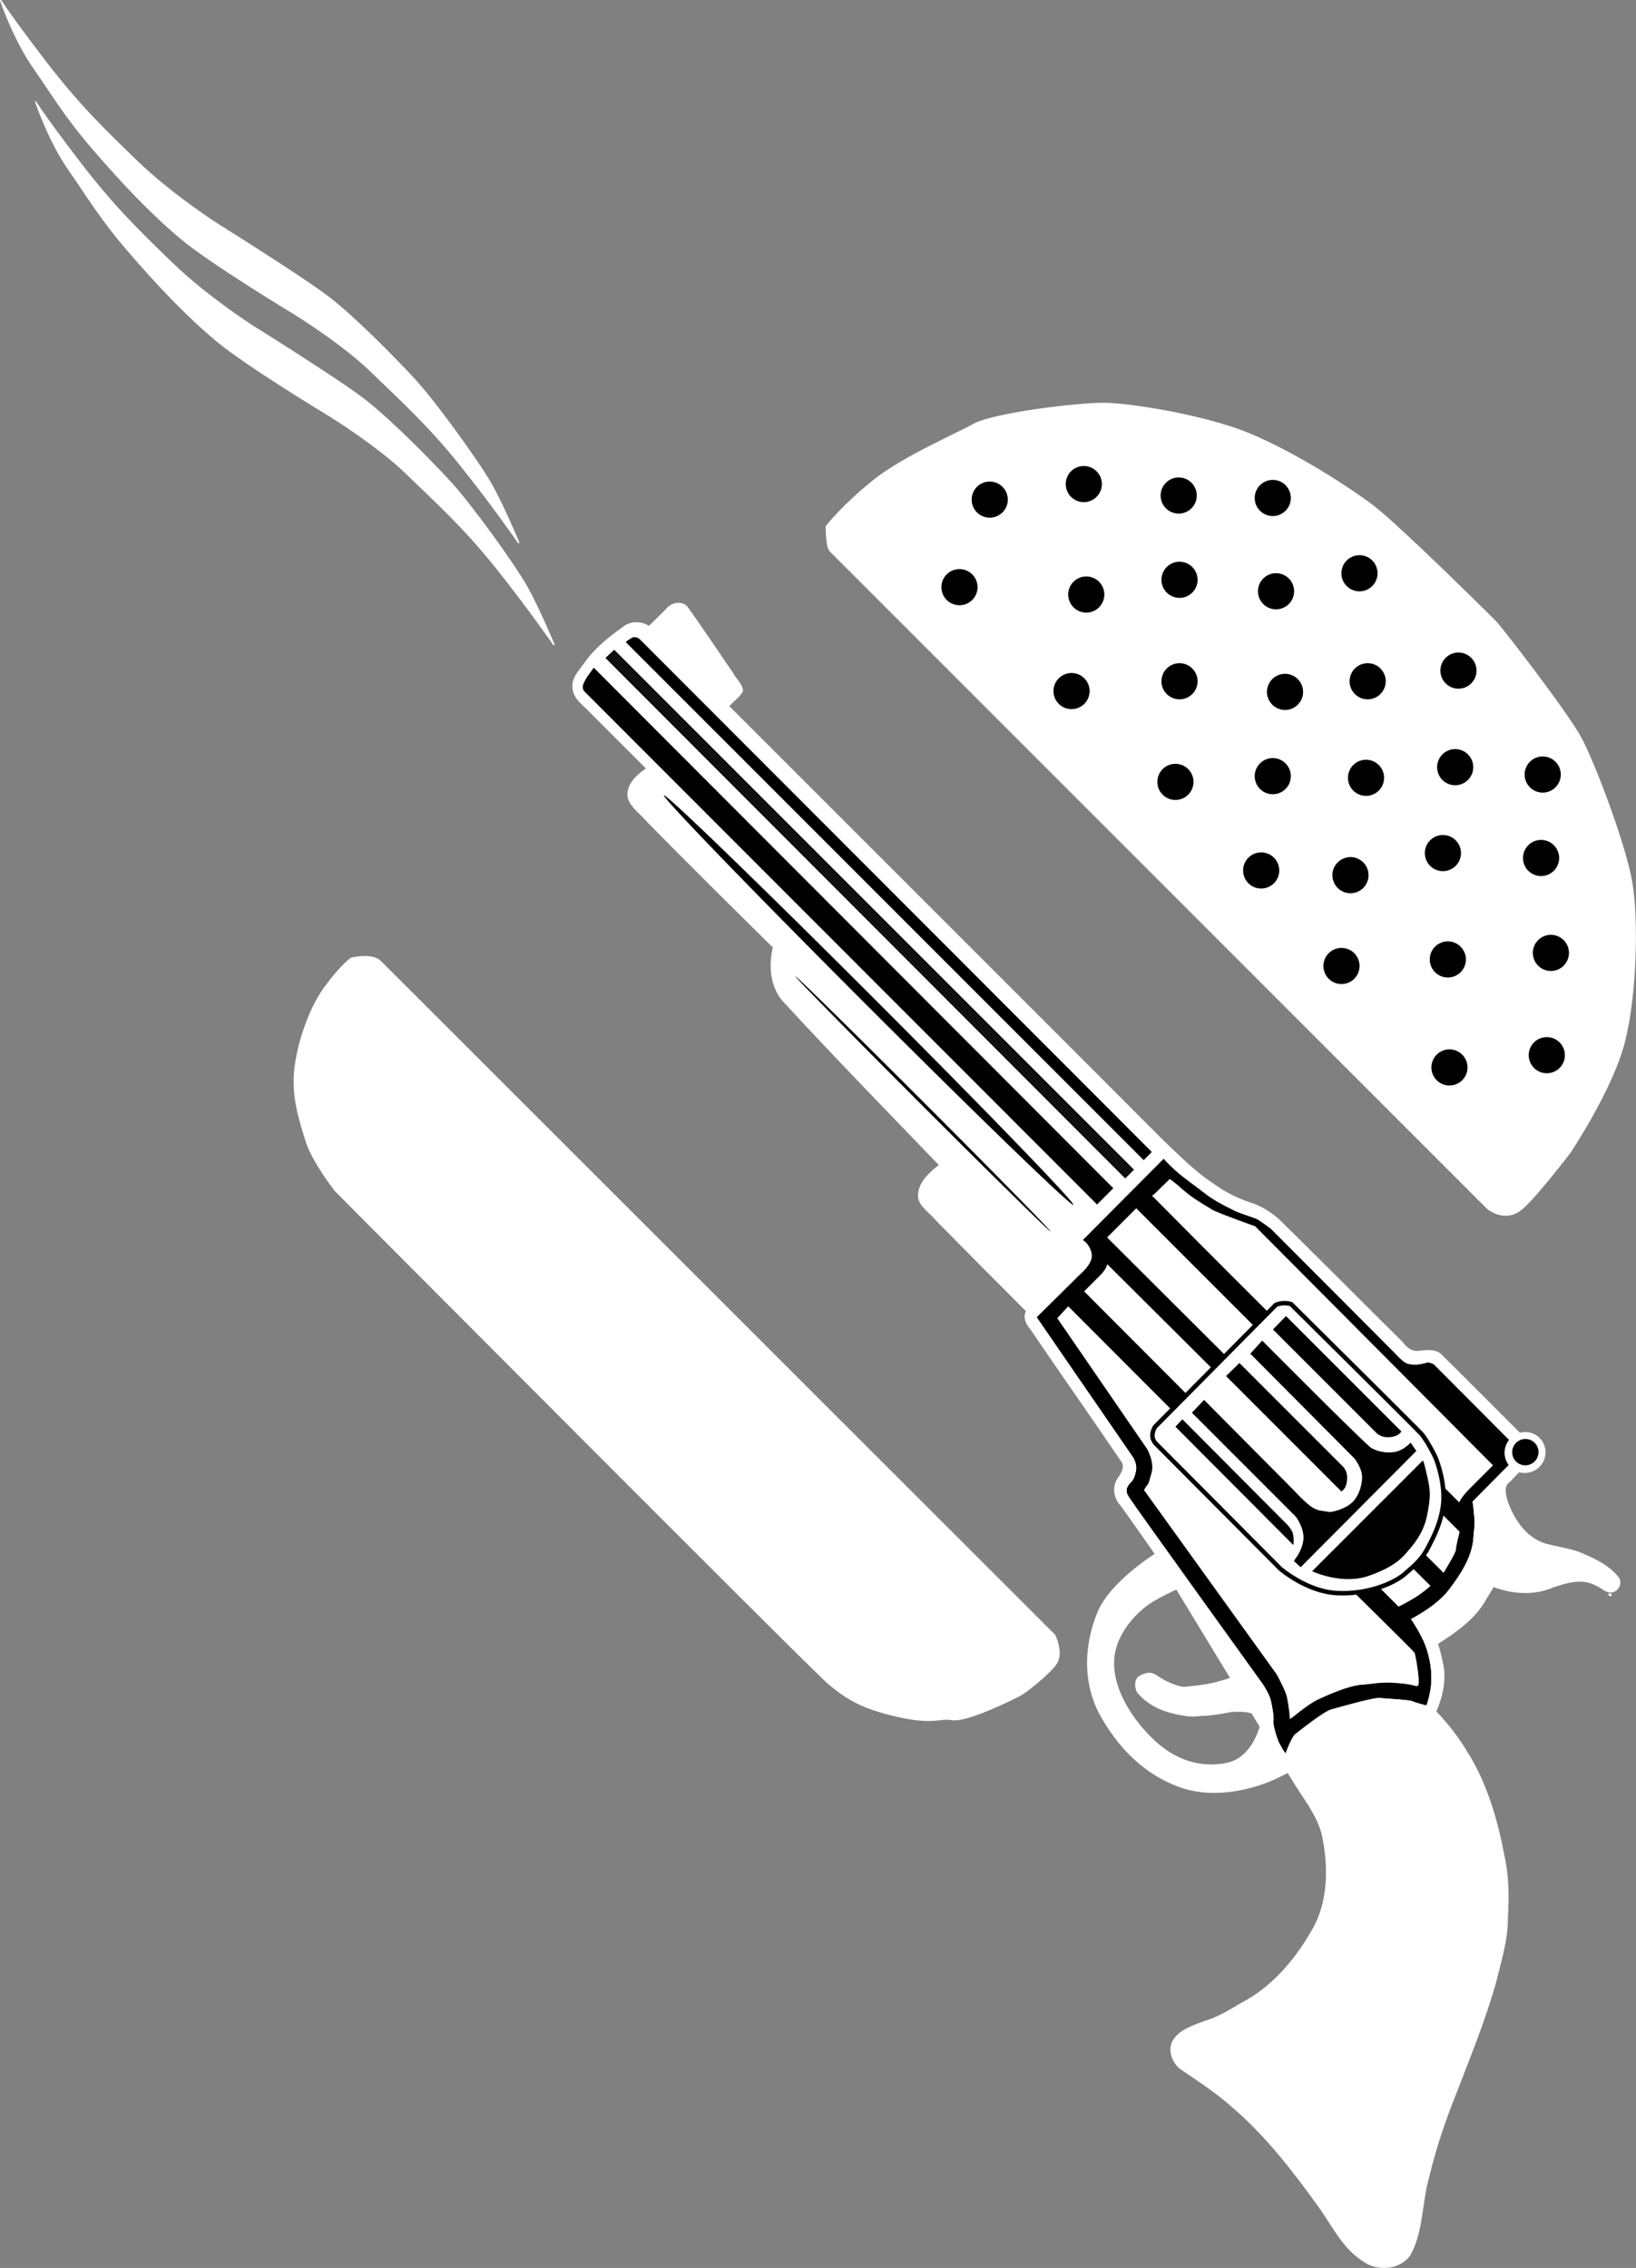 <?xml version="1.0" encoding="UTF-8" standalone="no"?>
<!-- Created with Inkscape (http://www.inkscape.org/) -->

<svg
   xmlns:dc="http://purl.org/dc/elements/1.1/"
   xmlns:cc="http://creativecommons.org/ns#"
   xmlns:rdf="http://www.w3.org/1999/02/22-rdf-syntax-ns#"
   xmlns:svg="http://www.w3.org/2000/svg"
   xmlns="http://www.w3.org/2000/svg"
   xmlns:sodipodi="http://sodipodi.sourceforge.net/DTD/sodipodi-0.dtd"
   xmlns:inkscape="http://www.inkscape.org/namespaces/inkscape"
   version="1.1"
   id="svg2"
   width="8573.025"
   height="11881.936"
   viewBox="0 0 8573.025 11881.936"
   sodipodi:docname="gun-right.svg"
   inkscape:version="0.92.3 (2405546, 2018-03-11)">
  <rect x="0" y="0" width="8573.025" height="11881.936" fill="#808080" stroke="none"/>
  <defs
     id="defs6" />
  <sodipodi:namedview
     pagecolor="#ffffff"
     bordercolor="#666666"
     borderopacity="1"
     objecttolerance="10"
     gridtolerance="10"
     guidetolerance="10"
     inkscape:pageopacity="0"
     inkscape:pageshadow="2"
     inkscape:window-width="1920"
     inkscape:window-height="1057"
     id="namedview4"
     showgrid="false"
     inkscape:zoom="0.04"
     inkscape:cx="12208.399"
     inkscape:cy="4975.3746"
     inkscape:window-x="1912"
     inkscape:window-y="-8"
     inkscape:window-maximized="1"
     inkscape:current-layer="svg2"
     fit-margin-top="0"
     fit-margin-left="0"
     fit-margin-right="0"
     fit-margin-bottom="0" />
  <g
     id="g1023"
     transform="translate(54735.097,40598.141)">
    <path
       style="fill:#ffffff;fill-opacity:1;stroke:#ffffff;stroke-width:4.682px;stroke-linecap:butt;stroke-linejoin:miter;stroke-opacity:1"
       d="m -46673.541,-33056.855 c -23.835,-24.299 -61.808,-20.566 -90.369,-25.484 -141.688,-140.836 -281.79,-283.49 -424.464,-423.197 -35.489,-26.203 -80.293,-15.383 -120.561,-12.739 -32.543,1.104 -57.876,-21.138 -75.872,-45.479 -217.66,-215.79 -433.685,-433.419 -652.363,-648.069 -45.004,-36.976 -94.197,-69.592 -150.845,-85.377 -65.985,-23.258 -129.242,-53.628 -185.505,-95.569 -98.563,-63.264 -180.464,-147.959 -265.258,-227.842 -758.226,-760.099 -1518.235,-1518.421 -2277.413,-2277.572 22.078,-28.049 56.792,-48.158 72.432,-80.32 -1.984,-35.203 -34.875,-60.146 -50.135,-90.331 -80.537,-117.297 -159.196,-236.148 -242.107,-351.625 -31.973,-30.933 -84.601,-17.158 -109.045,16.626 -29.695,29.159 -59.388,58.321 -89.083,87.48 -41.99,-27.113 -99.614,-26.838 -138.164,6.466 -73.675,53.144 -148,111.285 -199.881,187.71 -27.351,37.975 -67.338,77.183 -60.662,128.083 3.561,59.029 58.999,90.487 94.249,130.565 l 291.777,291.777 c -50.094,33.74 -107.999,85.741 -96.792,153.217 17.252,53.153 67.678,84.54 102.14,126.143 217.239,221.472 438.157,439.3 658.719,657.453 -24.84,100.553 -13.099,220.409 64.989,295.3 263.588,286.386 535.901,564.803 805.678,845.448 -52.353,40.113 -111.931,93.727 -110.455,165.174 6.412,52.274 59.185,80.736 89.271,118.796 158.05,161.363 317.709,321.139 477.262,481.014 -18.45,32.394 -0.371,68.023 21.54,93.253 159.367,234.669 323.211,466.896 482.145,701.67 12.418,32.784 -11.002,62.119 -27.955,87.68 -25.338,43.728 -15.108,99.841 19.386,135.409 60.759,84.257 120.124,169.522 179.647,254.659 0,0 -232.594,145.14 -299.277,302.756 -66.684,157.616 -87.898,366.758 18.19,551.653 106.088,184.896 242.485,303.109 406.162,363.73 163.679,60.621 333.42,18.183 412.229,-6.065 74.506,-22.926 149.375,-63.568 157.583,-68.074 l 25.885,42.621 c 55.307,91.053 126.118,176.176 153.484,280.331 37.724,172.996 36.055,367.512 -61.853,521.403 -88.226,151.127 -209.631,288.476 -367.137,368.702 -57.788,34.953 -116.366,70.183 -181.703,89.942 -63.652,24.737 -142.397,46.132 -175.179,112.493 -19.463,51.21 6.25,113.299 51.662,142.386 87.831,59.788 177.292,117.864 257.095,188.512 179.079,151.35 323.139,338.421 459.486,527.772 71.345,98.676 125.503,217.011 230.616,283.835 73.857,56.354 198.794,47.748 250.359,-34.453 65.471,-123.079 57.452,-268.565 94.902,-401.028 36.692,-155.158 88.458,-306.128 148.026,-453.879 71.489,-186.573 147.853,-371.965 201.879,-564.573 27.43,-111.631 63.258,-222.941 63.229,-339.067 5.96,-108.896 6.501,-218.919 -17.705,-325.887 -35.767,-189.119 -89.903,-378.9 -192.787,-542.665 -46.428,-78.027 -101.963,-149.989 -164.948,-215.18 35.545,-81.271 55.47,-172.626 33.672,-260.414 -6.23,-32.349 -14.118,-63.642 -25.252,-94.586 97.924,-63.165 199.561,-132.613 255.667,-237.884 12.717,-20.908 26.444,-40.604 37.228,-62.473 99.733,38.185 213.244,46.342 312.559,3.187 71.272,-24.432 154.789,-49.642 225.455,-9.757 27.89,9.519 51.289,40.409 82.779,35.572 36.202,-4.801 56.317,-50.313 31.976,-78.627 -50.36,-61.896 -126.208,-97.31 -199.052,-127.015 -61.152,-23.212 -126.703,-29.516 -188.887,-48.524 -98.495,-34.259 -160.774,-129.626 -192.806,-224.247 -9.075,-32.604 -20.795,-78.339 13.728,-100.755 17.977,-18.493 35.824,-37.111 53.685,-55.716 41.872,9.116 97.072,-1.034 112.142,-46.856 23.008,-37.957 17.235,-87.101 -15.396,-117.491 z m 379.728,810.411 c -2.016,-1.604 -5.741,-2.255 -11.769,-0.465 8.507,18.625 17.818,5.279 11.769,0.465 z m -2276.077,-26.771 286.908,472.342 c -0.488,-0.674 -3.79,-5.264 -3.79,-5.264 0,0 -53.581,19.288 -107.163,30.005 -53.583,10.716 -90.021,12.855 -128.601,17.142 -38.578,4.287 -115.729,-34.289 -145.735,-55.722 -30.006,-21.433 -49.299,-23.578 -90.021,-4.287 -40.722,19.289 -23.582,79.3 -15.009,87.873 8.574,8.574 57.87,75.017 173.607,105.023 115.738,30.006 130.748,15.002 173.614,15.003 42.866,0 139.308,-19.29 139.308,-19.29 0,0 76.521,-7.645 112.078,7.785 l 42.575,70.098 c -1.518,6.225 -41.734,166.119 -175.488,192.87 -136.398,27.28 -269.77,-15.153 -381.92,-121.24 -112.149,-106.088 -218.233,-266.736 -209.14,-421.321 9.093,-154.584 142.453,-269.766 203.075,-306.138 47.939,-28.764 103.777,-54.896 125.702,-64.879 z"
       id="path1232"
       inkscape:connector-curvature="0" />
    <path
       inkscape:connector-curvature="0"
       id="path1234"
       d="m -47223.718,-33448.185 c 0,0 -24.65,-11.789 -32.152,-8.574 -7.501,3.215 -40.718,10.721 -51.434,10.722 -10.717,0 -36.443,2.145 -57.876,-6.429 -21.433,-8.572 -60.016,-51.441 -60.016,-51.441 l -651.554,-653.701 c 0,0 -63.231,-48.223 -79.306,-53.582 -16.075,-5.358 -98.591,-34.297 -103.949,-37.512 -5.359,-3.215 -103.946,-48.225 -155.385,-88.947 -51.439,-40.723 -115.741,-83.583 -163.965,-127.52 -48.224,-43.938 -57.869,-57.869 -57.869,-57.869 l -419.012,421.158 c 0,0 35.363,20.355 45.007,72.865 9.645,52.511 -66.443,113.598 -66.443,113.598 l -220.755,218.62 505.819,735.148 c 0,0 17.145,29.999 15.002,57.862 -2.144,27.863 -15.007,62.158 -25.724,70.732 -10.716,8.572 -26.787,31.079 -24.644,43.939 2.144,12.86 -5.356,3.215 12.862,34.293 18.218,31.077 701.922,980.552 701.922,980.552 0,0 33.225,50.365 40.727,83.586 7.502,33.221 17.15,83.592 13.935,106.097 -3.214,22.504 11.779,67.513 21.424,96.448 9.644,28.934 37.512,69.651 37.512,69.651 0,0 30.012,-81.439 49.301,-96.442 19.29,-15.003 150.027,-120.023 190.75,-130.74 40.722,-10.716 222.9,-64.302 257.193,-60.016 34.292,4.287 150.03,8.576 169.32,17.149 19.289,8.573 70.731,21.43 70.731,21.43 0,0 22.506,-61.082 24.65,-129.667 2.143,-68.585 -16.08,-148.953 -41.8,-204.679 -25.719,-55.725 -66.443,-115.744 -66.443,-115.744 0,0 131.815,-65.371 198.257,-151.103 66.442,-85.732 122.166,-175.749 129.667,-268.982 7.502,-93.233 8.574,-66.443 4.287,-120.025 -4.286,-53.582 -8.574,-75.012 -8.574,-75.012 l 255.053,-257.2 z"
       style="fill:none;stroke:#000000;stroke-width:4.682;stroke-linecap:butt;stroke-linejoin:miter;stroke-miterlimit:4;stroke-dasharray:none;stroke-opacity:1" />
    <path
       inkscape:connector-curvature="0"
       id="path1236"
       d="m -47223.718,-33448.185 c 0,0 -24.65,-11.789 -32.152,-8.574 -7.501,3.215 -40.718,10.721 -51.434,10.722 -10.717,0 -36.443,2.145 -57.876,-6.429 -21.433,-8.572 -60.016,-51.441 -60.016,-51.441 l -651.554,-653.701 c 0,0 -63.231,-48.223 -79.306,-53.582 -16.075,-5.358 -98.591,-34.297 -103.949,-37.512 -5.359,-3.215 -103.946,-48.225 -155.385,-88.947 -51.439,-40.723 -115.741,-83.583 -163.965,-127.52 -48.224,-43.938 -57.869,-57.869 -57.869,-57.869 l -419.012,421.158 c 0,0 35.363,20.355 45.007,72.865 9.645,52.511 -66.443,113.598 -66.443,113.598 l -220.755,218.62 505.819,735.148 c 0,0 17.145,29.999 15.002,57.862 -2.144,27.863 -15.007,62.158 -25.724,70.732 -10.716,8.572 -26.787,31.079 -24.644,43.939 2.144,12.86 -5.356,3.215 12.862,34.293 18.218,31.077 701.922,980.552 701.922,980.552 0,0 33.225,50.365 40.727,83.586 7.502,33.221 17.15,83.592 13.935,106.097 -3.214,22.504 11.779,67.513 21.424,96.448 9.644,28.934 37.512,69.651 37.512,69.651 0,0 30.012,-81.439 49.301,-96.442 19.29,-15.003 150.027,-120.023 190.75,-130.74 40.722,-10.716 222.9,-64.302 257.193,-60.016 34.292,4.287 150.03,8.576 169.32,17.149 19.289,8.573 70.731,21.43 70.731,21.43 0,0 22.506,-61.082 24.65,-129.667 2.143,-68.585 -16.08,-148.953 -41.8,-204.679 -25.719,-55.725 -66.443,-115.744 -66.443,-115.744 0,0 131.815,-65.371 198.257,-151.103 66.442,-85.732 122.166,-175.749 129.667,-268.982 7.502,-93.233 8.574,-66.443 4.287,-120.025 -4.286,-53.582 -8.574,-75.012 -8.574,-75.012 l 255.053,-257.2 z"
       style="fill:#000000;fill-opacity:1;stroke:#000000;stroke-width:4.682;stroke-linecap:butt;stroke-linejoin:miter;stroke-miterlimit:4;stroke-dasharray:none;stroke-opacity:1" />
    <path
       style="fill:#ffffff;fill-opacity:1;stroke:#ffffff;stroke-width:4.682px;stroke-linecap:butt;stroke-linejoin:miter;stroke-opacity:1"
       d="m -49137.188,-33750.833 -54.653,58.941 470.452,684.781 c 0,0 39.652,69.657 22.505,127.527 -17.147,57.868 -10.717,47.152 -22.504,63.227 -11.789,16.074 -16.076,24.647 -16.076,24.647 l 694.427,964.482 c 0,0 46.081,84.66 53.582,117.881 7.502,33.221 17.147,107.164 15.004,113.595 -2.144,6.429 83.588,-70.729 141.457,-98.592 57.869,-27.863 167.176,-75.015 231.476,-79.301 64.298,-4.287 100.734,-17.147 195.039,-8.574 94.305,8.574 85.732,19.289 99.662,13.931 13.933,-5.358 -11.787,-159.675 -18.217,-170.391 -6.431,-10.717 -360.073,-357.93 -360.073,-357.93 z"
       id="path1238"
       inkscape:connector-curvature="0" />
    <path
       style="fill:#ffffff;fill-opacity:1;stroke:#000000;stroke-width:4.682px;stroke-linecap:butt;stroke-linejoin:miter;stroke-opacity:1"
       d="m -48780.944,-34271.223 -156.101,156.1 1767.115,1761.053 c 0,0 68.199,-110.634 66.684,-124.273 -1.516,-13.641 19.703,-95.479 19.703,-95.479 z"
       id="path1240"
       inkscape:connector-curvature="0" />
    <path
       style="fill:#ffffff;fill-opacity:1;stroke:#000000;stroke-width:4.682px;stroke-linecap:butt;stroke-linejoin:miter;stroke-opacity:1"
       d="m -49057.289,-33832.635 1650.334,1654.621 c 0,0 66.441,-32.15 109.308,-62.155 42.866,-30.007 62.156,-49.296 62.156,-49.296 l -1699.631,-1691.057 c 0,0 2.143,23.576 -36.436,62.155 -38.58,38.579 -85.731,85.732 -85.731,85.732 z"
       id="path1242"
       inkscape:connector-curvature="0" />
    <path
       sodipodi:nodetypes="ccccsccccsccc"
       inkscape:connector-curvature="0"
       id="path1242-2"
       d="m -48156.659,-34175.908 v 0.01 -0.01 c 0,0 -151.659,-52.907 -220.236,-83.767 -95.093,-57.377 -120.738,-73.25 -187.271,-133.131 l -40.88,-32.04 -83.695,81.485 -13.384,8.965 c 545.826,551.206 1135.858,1134.702 1614.902,1611.872 0,0 5.257,-24.739 59.25,-78.732 l 119.984,-119.985 v 0 z"
       style="fill:#ffffff;fill-opacity:1;stroke:#000000;stroke-width:4.821px;stroke-linecap:butt;stroke-linejoin:miter;stroke-opacity:1" />
    <path
       style="fill:#ffffff;fill-opacity:1;stroke:#000000;stroke-width:23.411;stroke-linecap:butt;stroke-linejoin:miter;stroke-miterlimit:4;stroke-dasharray:none;stroke-opacity:1"
       d="m -48049.908,-33761.397 -631.978,638.041 c 0,0 -34.858,50.012 4.547,89.416 39.404,39.405 651.681,654.712 651.681,654.712 0,0 136.397,118.212 294.014,127.305 157.615,9.093 297.045,-48.497 356.15,-98.509 59.106,-50.014 92.449,-80.324 122.759,-137.914 30.31,-57.591 69.714,-133.368 80.324,-228.846 10.608,-95.479 -24.249,-215.206 -46.982,-259.157 -22.733,-43.951 -46.982,-86.386 -66.684,-109.119 -19.702,-22.733 -683.508,-680.476 -683.508,-680.476 0,0 -40.918,-13.639 -80.323,4.547 z"
       id="path1244"
       inkscape:connector-curvature="0" />
    <path
       inkscape:connector-curvature="0"
       id="ellipse1246"
       d="m -46668.106,-32912.913 a 106.646,107.841 45 0 1 -151.666,0.845 106.646,107.841 45 0 1 0.845,-151.665 106.646,107.841 45 0 1 151.666,-0.845 106.646,107.841 45 0 1 -0.845,151.665 z"
       style="fill:#ffffff;fill-opacity:1;stroke:none;stroke-width:22.177;stroke-miterlimit:4;stroke-dasharray:none;stroke-opacity:1" />
    <path
       style="fill:#000000;fill-opacity:1;stroke:#000000;stroke-width:4.682px;stroke-linecap:butt;stroke-linejoin:miter;stroke-opacity:1"
       d="m -47278.562,-32943.702 -576.546,576.545 c 0,0 152.173,70.728 289.344,23.576 137.171,-47.153 177.894,-96.449 203.613,-126.454 25.72,-30.007 83.588,-92.161 102.878,-188.61 19.29,-96.448 17.146,-128.598 4.286,-188.61 -12.859,-60.012 -23.576,-96.448 -23.576,-96.448 z"
       id="path1248"
       inkscape:connector-curvature="0" />
    <path
       style="fill:#000000;fill-opacity:1;stroke:#000000;stroke-width:4.682px;stroke-linecap:butt;stroke-linejoin:miter;stroke-opacity:1"
       d="m -48179.974,-33506.034 547.108,550.14 c 0,0 30.311,42.435 36.373,78.808 6.062,36.373 -7.577,86.386 -22.732,113.665 -15.156,27.28 -25.765,37.889 -46.982,53.044 -21.217,15.155 -83.354,40.92 -110.634,34.857 -27.28,-6.062 -50.013,-1.515 -86.386,-25.764 -36.373,-24.249 -95.479,-89.417 -95.479,-89.417 l -466.785,-469.816 -60.621,63.653 544.078,544.077 c 0,0 45.464,60.621 39.403,121.243 -6.062,60.622 -48.497,109.119 -48.497,109.119 v 3.031 l 31.826,28.795 603.184,-606.214 -27.28,-39.404 c 0,0 -34.857,37.888 -80.323,46.981 -45.467,9.093 -96.995,-3.031 -127.306,-21.217 -30.31,-18.187 -569.841,-560.749 -569.841,-560.749 z"
       id="path1250"
       inkscape:connector-curvature="0" />
    <path
       style="fill:#000000;fill-opacity:1;stroke:#000000;stroke-width:4.682px;stroke-linecap:butt;stroke-linejoin:miter;stroke-opacity:1"
       d="m -47996.07,-33699.726 -65.169,66.683 541.805,541.804 c 0,0 18.944,18.945 50.77,20.46 31.827,1.516 53.802,-8.335 62.895,-15.913 9.093,-7.577 11.366,-11.367 11.366,-11.367 z"
       id="path1252"
       inkscape:connector-curvature="0" />
    <path
       inkscape:connector-curvature="0"
       id="path1254"
       d="m -48307,-33388.796 66.683,-65.168 541.803,541.803 c 0,0 18.946,18.945 20.461,50.771 1.516,31.827 -8.335,53.802 -15.913,62.895 -7.577,9.093 -11.367,11.366 -11.367,11.366 z"
       style="fill:#000000;fill-opacity:1;stroke:#000000;stroke-width:4.682px;stroke-linecap:butt;stroke-linejoin:miter;stroke-opacity:1" />
    <path
       style="fill:#000000;fill-opacity:1;stroke:#000000;stroke-width:4.682px;stroke-linecap:butt;stroke-linejoin:miter;stroke-opacity:1"
       d="m -48572.403,-33123.625 612.981,615.125 c 0,0 3.215,-22.505 -2.143,-51.44 -5.358,-28.934 -45.009,-64.298 -45.009,-64.298 l -532.608,-534.752 z"
       id="path1256"
       inkscape:connector-curvature="0" />
    <path
       inkscape:connector-curvature="0"
       id="ellipse1258"
       d="m -46693.228,-32941.474 a 68.843,69.136 45 0 1 -97.567,0.208 68.843,69.136 45 0 1 0.208,-97.567 68.843,69.136 45 0 1 97.566,-0.207 68.843,69.136 45 0 1 -0.207,97.566 z"
       style="fill:#000000;fill-opacity:1;stroke:none;stroke-width:47.115;stroke-miterlimit:4;stroke-dasharray:none;stroke-opacity:1" />
    <path
       inkscape:connector-curvature="0"
       id="ellipse1260"
       d="m -49229.947,-34146.251 a 945.381,8.573 45 0 1 -674.548,-662.424 945.381,8.573 45 0 1 -662.423,-674.547 945.381,8.573 45 0 1 674.548,662.423 945.381,8.573 45 0 1 662.423,674.548 z"
       style="fill:#000000;fill-opacity:1;stroke:none;stroke-width:21.238;stroke-miterlimit:4;stroke-dasharray:none;stroke-opacity:1" />
    <path
       inkscape:connector-curvature="0"
       id="ellipse1262"
       d="m -49110.052,-34285.42 a 1517.451,25.72 45 0 1 -1091.186,-1054.813 1517.451,25.72 45 0 1 -1054.813,-1091.186 1517.451,25.72 45 0 1 1091.186,1054.813 1517.451,25.72 45 0 1 1054.813,1091.186 z"
       style="fill:#000000;fill-opacity:1;stroke:none;stroke-width:23.411;stroke-miterlimit:4;stroke-dasharray:none;stroke-opacity:1" />
    <path
       style="fill:#000000;fill-opacity:1;stroke:#000000;stroke-width:4.682px;stroke-linecap:butt;stroke-linejoin:miter;stroke-opacity:1"
       d="m -48986.218,-34291.088 -2687.045,-2688.561 c 0,0 -7.578,-10.609 -5.306,-25.007 2.274,-14.397 22.734,-46.981 22.734,-46.981 l 32.584,-44.708 2718.872,2723.418 z"
       id="path1264"
       inkscape:connector-curvature="0" />
    <path
       style="fill:#ffffff;fill-opacity:1;stroke:#ffffff;stroke-width:70.234;stroke-linecap:butt;stroke-linejoin:miter;stroke-miterlimit:4;stroke-dasharray:none;stroke-opacity:1"
       d="m -50361.361,-37733.169 3443.036,3443.035 c 0,0 63.982,51.985 125.964,9.997 61.983,-41.989 257.928,-297.917 257.928,-297.917 0,0 217.939,-325.908 279.921,-567.841 61.982,-241.932 69.981,-625.824 39.989,-815.771 -29.991,-189.947 -193.945,-625.825 -265.925,-757.787 -71.98,-131.964 -411.885,-571.84 -441.876,-601.832 -29.993,-29.992 -501.86,-497.86 -635.822,-599.831 -133.962,-101.972 -407.887,-275.923 -635.822,-371.896 -227.936,-95.973 -617.827,-157.956 -751.789,-159.955 -133.962,-2 -575.838,51.985 -675.81,107.97 -99.972,55.984 -371.896,171.951 -521.854,293.917 -149.958,121.966 -229.935,221.938 -229.935,221.938 0,0 1.999,81.977 11.995,95.973 z"
       id="path1266"
       inkscape:connector-curvature="0" />
    <path
       inkscape:connector-curvature="0"
       id="circle1268"
       d="m -48489.858,-37933.439 a 96.994,96.994 0 0 1 -137.17,0 96.994,96.994 0 0 1 0,-137.17 96.994,96.994 0 0 1 137.17,0 96.994,96.994 0 0 1 0,137.17 z"
       style="fill:#000000;fill-opacity:1;stroke:#ffffff;stroke-width:4.682;stroke-miterlimit:4;stroke-dasharray:none;stroke-opacity:1" />
    <path
       inkscape:connector-curvature="0"
       id="circle1270"
       d="m -47979.756,-37431.907 a 96.994,96.994 0 0 1 -137.171,0 96.994,96.994 0 0 1 0,-137.17 96.994,96.994 0 0 1 137.171,0 96.994,96.994 0 0 1 0,137.172 z"
       style="fill:#000000;fill-opacity:1;stroke:#ffffff;stroke-width:4.682;stroke-miterlimit:4;stroke-dasharray:none;stroke-opacity:1" />
    <path
       inkscape:connector-curvature="0"
       id="circle1272"
       d="m -47040.994,-36510.292 a 96.994,96.994 0 0 1 -137.171,0 96.994,96.994 0 0 1 0,-137.171 96.994,96.994 0 0 1 137.171,0 96.994,96.994 0 0 1 10e-4,137.171 z"
       style="fill:#000000;fill-opacity:1;stroke:#ffffff;stroke-width:4.682;stroke-miterlimit:4;stroke-dasharray:none;stroke-opacity:1" />
    <path
       inkscape:connector-curvature="0"
       id="circle1274"
       d="m -47499.658,-36960.384 a 96.994,96.994 0 0 1 -137.171,0 96.994,96.994 0 0 1 0,-137.17 96.994,96.994 0 0 1 137.171,0 96.994,96.994 0 0 1 0,137.17 z"
       style="fill:#000000;fill-opacity:1;stroke:#ffffff;stroke-width:4.682;stroke-miterlimit:4;stroke-dasharray:none;stroke-opacity:1" />
    <path
       inkscape:connector-curvature="0"
       id="circle1276"
       d="m -46582.329,-36471.713 a 96.994,96.994 0 0 1 -137.171,-10e-4 96.994,96.994 0 0 1 0,-137.17 96.994,96.994 0 0 1 137.171,0 96.994,96.994 0 0 1 0,137.172 z"
       style="fill:#000000;fill-opacity:1;stroke:#ffffff;stroke-width:4.682;stroke-miterlimit:4;stroke-dasharray:none;stroke-opacity:1" />
    <path
       inkscape:connector-curvature="0"
       id="circle1278"
       d="m -46590.903,-36034.483 a 96.994,96.994 0 0 1 -137.17,0 96.994,96.994 0 0 1 0,-137.17 96.994,96.994 0 0 1 137.171,0 96.994,96.994 0 0 1 -10e-4,137.17 z"
       style="fill:#000000;fill-opacity:1;stroke:#ffffff;stroke-width:4.682;stroke-miterlimit:4;stroke-dasharray:none;stroke-opacity:1" />
    <path
       inkscape:connector-curvature="0"
       id="circle1280"
       d="m -47542.525,-37526.213 a 96.994,96.994 0 0 1 -137.169,0 96.994,96.994 0 0 1 0,-137.17 96.994,96.994 0 0 1 137.169,0 96.994,96.994 0 0 1 0,137.17 z"
       style="fill:#000000;fill-opacity:1;stroke:#ffffff;stroke-width:4.682;stroke-miterlimit:4;stroke-dasharray:none;stroke-opacity:1" />
    <path
       inkscape:connector-curvature="0"
       id="circle1282"
       d="m -48974.243,-37414.762 a 96.994,96.994 0 0 1 -137.171,0 96.994,96.994 0 0 1 10e-4,-137.171 96.994,96.994 0 0 1 137.172,0 96.994,96.994 0 0 1 0,137.172 z"
       style="fill:#000000;fill-opacity:1;stroke:#ffffff;stroke-width:4.682;stroke-miterlimit:4;stroke-dasharray:none;stroke-opacity:1" />
    <path
       inkscape:connector-curvature="0"
       id="circle1284"
       d="m -48485.572,-36960.383 a 96.994,96.994 0 0 1 -137.171,0 96.994,96.994 0 0 1 0,-137.171 96.994,96.994 0 0 1 137.171,0 96.994,96.994 0 0 1 0,137.171 z"
       style="fill:#000000;fill-opacity:1;stroke:#ffffff;stroke-width:4.682;stroke-miterlimit:4;stroke-dasharray:none;stroke-opacity:1" />
    <path
       inkscape:connector-curvature="0"
       id="circle1286"
       d="m -46560.896,-35001.415 a 96.994,96.994 0 0 1 -137.171,0 96.994,96.994 0 0 1 0,-137.17 96.994,96.994 0 0 1 137.171,0 96.994,96.994 0 0 1 0,137.171 z"
       style="fill:#000000;fill-opacity:1;stroke:#ffffff;stroke-width:4.682;stroke-miterlimit:4;stroke-dasharray:none;stroke-opacity:1" />
    <path
       inkscape:connector-curvature="0"
       id="circle1288"
       d="m -47996.902,-36463.14 a 96.994,96.994 0 0 1 -137.17,0 96.994,96.994 0 0 1 0,-137.17 96.994,96.994 0 0 1 137.17,0 96.994,96.994 0 0 1 0,137.17 z"
       style="fill:#000000;fill-opacity:1;stroke:#ffffff;stroke-width:4.682;stroke-miterlimit:4;stroke-dasharray:none;stroke-opacity:1" />
    <path
       inkscape:connector-curvature="0"
       id="circle1290"
       d="m -47996.902,-37920.578 a 96.994,96.994 0 0 1 -137.17,0 96.994,96.994 0 0 1 0,-137.171 96.994,96.994 0 0 1 137.171,0 96.994,96.994 0 0 1 0,137.171 z"
       style="fill:#000000;fill-opacity:1;stroke:#ffffff;stroke-width:4.682;stroke-miterlimit:4;stroke-dasharray:none;stroke-opacity:1" />
    <path
       inkscape:connector-curvature="0"
       id="circle1292"
       d="m -47023.848,-37016.11 a 96.994,96.994 0 0 1 -137.171,0 96.994,96.994 0 0 1 0,-137.17 96.994,96.994 0 0 1 137.171,0 96.994,96.994 0 0 1 10e-4,137.171 z"
       style="fill:#000000;fill-opacity:1;stroke:#ffffff;stroke-width:4.682;stroke-miterlimit:4;stroke-dasharray:none;stroke-opacity:1" />
    <path
       inkscape:connector-curvature="0"
       id="circle1294"
       d="m -47079.573,-35502.945 a 96.994,96.994 0 0 1 -137.171,0 96.994,96.994 0 0 1 0,-137.17 96.994,96.994 0 0 1 137.171,0 96.994,96.994 0 0 1 0,137.171 z"
       style="fill:#000000;fill-opacity:1;stroke:#ffffff;stroke-width:4.682;stroke-miterlimit:4;stroke-dasharray:none;stroke-opacity:1" />
    <path
       inkscape:connector-curvature="0"
       id="circle1296"
       d="m -47105.292,-36060.201 a 96.994,96.994 0 0 1 -137.171,0 96.994,96.994 0 0 1 0,-137.171 96.994,96.994 0 0 1 137.17,0 96.994,96.994 0 0 1 0,137.17 z"
       style="fill:#000000;fill-opacity:1;stroke:#ffffff;stroke-width:4.682;stroke-miterlimit:4;stroke-dasharray:none;stroke-opacity:1" />
    <path
       inkscape:connector-curvature="0"
       id="circle1298"
       d="m -47508.231,-36454.566 a 96.994,96.994 0 0 1 -137.171,0 96.994,96.994 0 0 1 0,-137.171 96.994,96.994 0 0 1 137.172,0 96.994,96.994 0 0 1 0,137.172 z"
       style="fill:#000000;fill-opacity:1;stroke:#ffffff;stroke-width:4.682;stroke-miterlimit:4;stroke-dasharray:none;stroke-opacity:1" />
    <path
       inkscape:connector-curvature="0"
       id="circle1300"
       d="m -47932.602,-36904.659 a 96.994,96.994 0 0 1 -137.17,0 96.994,96.994 0 0 1 0,-137.171 96.994,96.994 0 0 1 137.171,0 96.994,96.994 0 0 1 0,137.171 z"
       style="fill:#000000;fill-opacity:1;stroke:#ffffff;stroke-width:4.682;stroke-miterlimit:4;stroke-dasharray:none;stroke-opacity:1" />
    <path
       inkscape:connector-curvature="0"
       id="circle1302"
       d="m -48485.572,-37491.921 a 96.994,96.994 0 0 1 -137.171,0 96.994,96.994 0 0 1 0,-137.171 96.994,96.994 0 0 1 137.171,10e-4 96.994,96.994 0 0 1 0,137.17 z"
       style="fill:#000000;fill-opacity:1;stroke:#ffffff;stroke-width:4.682;stroke-miterlimit:4;stroke-dasharray:none;stroke-opacity:1" />
    <path
       inkscape:connector-curvature="0"
       id="circle1304"
       d="m -48987.101,-37993.45 a 96.994,96.994 0 0 1 -137.171,0 96.994,96.994 0 0 1 0,-137.171 96.994,96.994 0 0 1 137.171,10e-4 96.994,96.994 0 0 1 0,137.17 z"
       style="fill:#000000;fill-opacity:1;stroke:#ffffff;stroke-width:4.682;stroke-miterlimit:4;stroke-dasharray:none;stroke-opacity:1" />
    <path
       inkscape:connector-curvature="0"
       id="circle1306"
       d="m -47589.675,-35944.463 a 96.994,96.994 0 0 1 -137.17,0 96.994,96.994 0 0 1 0,-137.17 96.994,96.994 0 0 1 137.17,0 96.994,96.994 0 0 1 0,137.171 z"
       style="fill:#000000;fill-opacity:1;stroke:#ffffff;stroke-width:4.682;stroke-miterlimit:4;stroke-dasharray:none;stroke-opacity:1" />
    <path
       inkscape:connector-curvature="0"
       id="circle1308"
       d="m -46539.463,-35537.237 a 96.994,96.994 0 0 1 -137.17,0 96.994,96.994 0 0 1 0,-137.171 96.994,96.994 0 0 1 137.17,-10e-4 96.994,96.994 0 0 1 0,137.172 z"
       style="fill:#000000;fill-opacity:1;stroke:#ffffff;stroke-width:4.682;stroke-miterlimit:4;stroke-dasharray:none;stroke-opacity:1" />
    <path
       inkscape:connector-curvature="0"
       id="circle1310"
       d="m -49480.06,-37912.006 a 96.994,96.994 0 0 1 -137.17,0 96.994,96.994 0 0 1 0,-137.17 96.994,96.994 0 0 1 137.17,0 96.994,96.994 0 0 1 0,137.17 z"
       style="fill:#000000;fill-opacity:1;stroke:#ffffff;stroke-width:4.682;stroke-miterlimit:4;stroke-dasharray:none;stroke-opacity:1" />
    <path
       inkscape:connector-curvature="0"
       id="circle1312"
       d="m -49638.663,-37453.341 a 96.994,96.994 0 0 1 -137.171,0 96.994,96.994 0 0 1 0,-137.17 96.994,96.994 0 0 1 137.171,0 96.994,96.994 0 0 1 0,137.171 z"
       style="fill:#000000;fill-opacity:1;stroke:#ffffff;stroke-width:4.682;stroke-miterlimit:4;stroke-dasharray:none;stroke-opacity:1" />
    <path
       inkscape:connector-curvature="0"
       id="circle1314"
       d="m -49051.401,-36908.945 a 96.994,96.994 0 0 1 -137.171,0 96.994,96.994 0 0 1 0,-137.17 96.994,96.994 0 0 1 137.171,0 96.994,96.994 0 0 1 0,137.17 z"
       style="fill:#000000;fill-opacity:1;stroke:#ffffff;stroke-width:4.682;stroke-miterlimit:4;stroke-dasharray:none;stroke-opacity:1" />
    <path
       inkscape:connector-curvature="0"
       id="circle1316"
       d="m -48507.006,-36433.135 a 96.994,96.994 0 0 1 -137.169,0 96.994,96.994 0 0 1 0,-137.171 96.994,96.994 0 0 1 137.171,10e-4 96.994,96.994 0 0 1 0,137.17 z"
       style="fill:#000000;fill-opacity:1;stroke:#ffffff;stroke-width:4.682;stroke-miterlimit:4;stroke-dasharray:none;stroke-opacity:1" />
    <path
       inkscape:connector-curvature="0"
       id="circle1318"
       d="m -47636.827,-35468.652 a 96.994,96.994 0 0 1 -137.171,0 96.994,96.994 0 0 1 0,-137.17 96.994,96.994 0 0 1 137.171,-10e-4 96.994,96.994 0 0 1 0,137.171 z"
       style="fill:#000000;fill-opacity:1;stroke:#ffffff;stroke-width:4.682;stroke-miterlimit:4;stroke-dasharray:none;stroke-opacity:1" />
    <path
       inkscape:connector-curvature="0"
       id="circle1320"
       d="m -48057.633,-35969.102 a 96.994,96.994 0 0 1 -137.171,0 96.994,96.994 0 0 1 0,-137.17 96.994,96.994 0 0 1 137.171,0 96.994,96.994 0 0 1 0,137.172 z"
       style="fill:#000000;fill-opacity:1;stroke:#ffffff;stroke-width:4.682;stroke-miterlimit:4;stroke-dasharray:none;stroke-opacity:1" />
    <path
       inkscape:connector-curvature="0"
       id="circle1322"
       d="m -47071,-34937.116 a 96.994,96.994 0 0 1 -137.171,-10e-4 96.994,96.994 0 0 1 0,-137.17 96.994,96.994 0 0 1 137.171,0 96.994,96.994 0 0 1 0,137.172 z"
       style="fill:#000000;fill-opacity:1;stroke:#ffffff;stroke-width:4.682;stroke-miterlimit:4;stroke-dasharray:none;stroke-opacity:1" />
    <path
       style="fill:#ffffff;fill-opacity:1;stroke:#ffffff;stroke-width:67.108;stroke-linecap:butt;stroke-linejoin:miter;stroke-miterlimit:4;stroke-dasharray:none;stroke-opacity:1"
       d="m -52762.206,-35539.353 3528.968,3526.071 c 0,0 30.409,68.06 11.584,107.158 -18.826,39.098 -147.704,144.808 -183.906,163.633 -36.203,18.824 -267.894,134.671 -340.298,123.086 -72.405,-11.584 -92.677,26.066 -283.824,-17.377 -191.146,-43.442 -262.103,-97.021 -341.746,-162.184 -79.644,-65.164 -2583.373,-2580.477 -2583.373,-2580.477 0,0 -114.398,-146.256 -146.256,-247.621 -31.858,-101.366 -72.403,-223.004 -59.371,-357.675 13.032,-134.672 73.852,-314.233 149.153,-418.495 75.298,-104.262 128.879,-146.256 128.879,-146.256 0,0 89.78,-20.273 120.19,10.137 z"
       id="path1326"
       inkscape:connector-curvature="0" />
    <path
       style="fill:#ffffff;fill-opacity:1;stroke:#ffffff;stroke-width:7.251px;stroke-linecap:butt;stroke-linejoin:miter;stroke-opacity:1"
       d="m -54731.666,-40596.283 c 0,0 70.349,205.913 172.741,352.164 102.39,146.248 164.109,255.813 317.908,433.535 153.799,177.722 301.758,333.654 458.372,464.353 156.617,130.7 587.676,390.311 587.676,390.311 0,0 253.278,155.593 407.216,305.544 153.941,149.954 294.523,274.587 464.212,486.142 169.692,211.557 307.313,410.979 307.313,410.979 0,0 -79.55,-191.191 -143.035,-304.516 -63.484,-113.323 -290.366,-427.921 -398.652,-546.177 -108.284,-118.251 -317.249,-329.21 -450.995,-433.052 -133.748,-103.845 -589.668,-388.316 -589.668,-388.316 0,0 -239.009,-153.286 -418.811,-327.107 -179.801,-173.82 -308.874,-298.907 -490.929,-536.781 -182.049,-237.87 -223.348,-307.079 -223.348,-307.079 z"
       id="path1328"
       inkscape:connector-curvature="0" />
    <path
       inkscape:connector-curvature="0"
       id="path1330"
       d="m -54547.023,-40062.041 c 0,0 70.354,205.917 172.741,352.163 102.39,146.248 164.108,255.813 317.908,433.535 153.798,177.721 301.757,333.654 458.373,464.354 156.616,130.7 587.673,390.308 587.673,390.308 0,0 253.277,155.593 407.218,305.547 153.94,149.952 294.521,274.585 464.213,486.142 169.691,211.556 307.313,410.979 307.313,410.979 0,0 -79.548,-191.189 -143.035,-304.515 -63.487,-113.326 -290.369,-427.925 -398.651,-546.175 -108.288,-118.256 -317.252,-329.214 -450.999,-433.058 -133.745,-103.841 -589.665,-388.313 -589.665,-388.313 0,0 -239.01,-153.287 -418.811,-327.108 -179.799,-173.817 -308.877,-298.908 -490.929,-536.78 -182.049,-237.87 -223.349,-307.079 -223.349,-307.079 z"
       style="fill:#ffffff;fill-opacity:1;stroke:#ffffff;stroke-width:7.251px;stroke-linecap:butt;stroke-linejoin:miter;stroke-opacity:1" />
    <path
       style="fill:#0f0f0f;fill-opacity:1;stroke:#000000;stroke-width:4.682px;stroke-linecap:butt;stroke-linejoin:miter;stroke-opacity:1"
       d="m -51558.969,-37151.048 2720.388,2723.419 42.436,-42.435 -2720.388,-2720.388 z"
       id="path1332"
       inkscape:connector-curvature="0" />
    <path
       style="fill:#000000;fill-opacity:1;stroke:#000000;stroke-width:4.682px;stroke-linecap:butt;stroke-linejoin:miter;stroke-opacity:1"
       d="m -51453.262,-37234.622 2711.294,2711.294 39.404,-39.404 -2684.014,-2687.046 c 0,0 -19.702,-15.155 -37.511,-4.168 -17.807,10.989 -29.173,19.324 -29.173,19.324 z"
       id="path1334"
       inkscape:connector-curvature="0" />
    <path
       inkscape:connector-curvature="0"
       id="path944"
       d="M -47566.367,-34391.822 Z"
       style="fill:none;stroke:#000000;stroke-width:1px;stroke-linecap:butt;stroke-linejoin:miter;stroke-opacity:1" />
  </g>
</svg>
